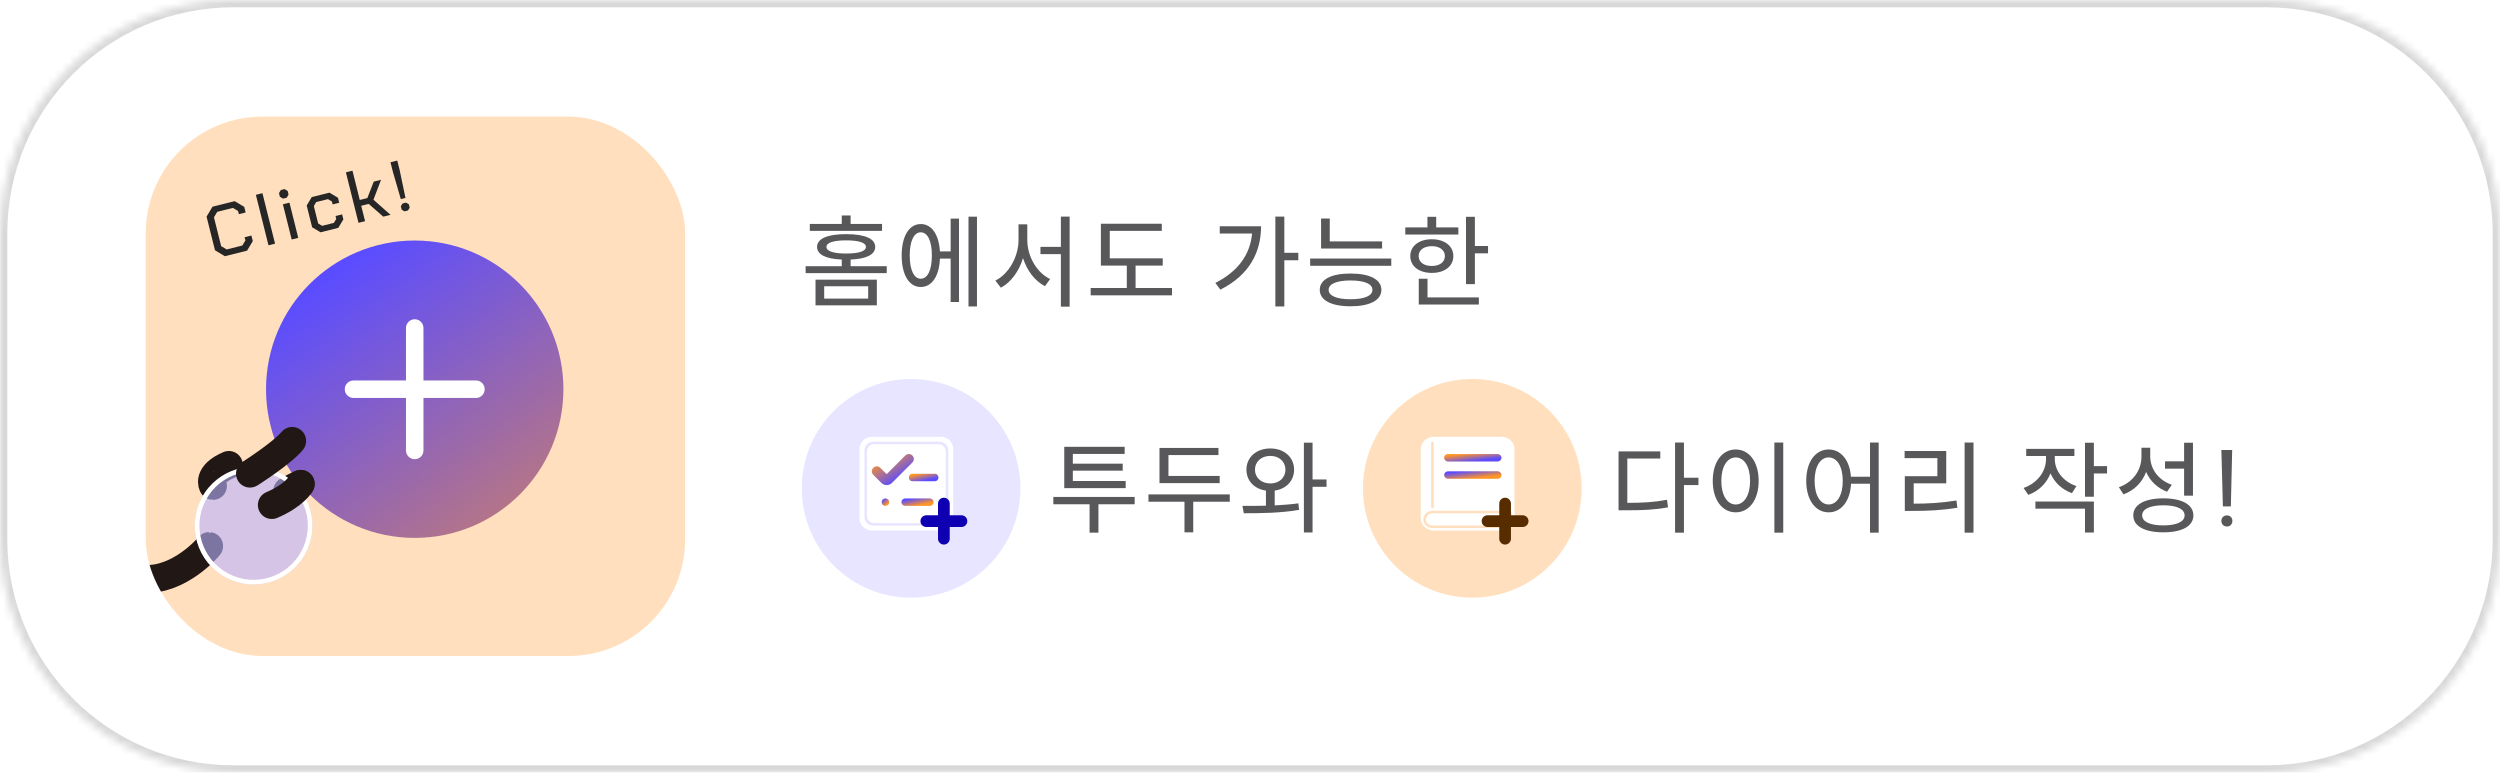 <svg width="343" height="106" viewBox="0 0 343 106" fill="none" xmlns="http://www.w3.org/2000/svg">
<mask id="path-1-inside-1_163_13985" fill="white">
<path d="M0 32C0 14.327 14.327 0 32 0H311C328.673 0 343 14.327 343 32V74C343 91.673 328.673 106 311 106H32C14.327 106 0 91.673 0 74V32Z"/>
</mask>
<path d="M0 32C0 14.327 14.327 0 32 0H311C328.673 0 343 14.327 343 32V74C343 91.673 328.673 106 311 106H32C14.327 106 0 91.673 0 74V32Z" fill="white"/>
<path d="M32 1H311V-1H32V1ZM342 32V74H344V32H342ZM311 105H32V107H311V105ZM1 74V32H-1V74H1ZM32 105C14.879 105 1 91.121 1 74H-1C-1 92.225 13.775 107 32 107V105ZM342 74C342 91.121 328.121 105 311 105V107C329.225 107 344 92.225 344 74H342ZM311 1C328.121 1 342 14.879 342 32H344C344 13.775 329.225 -1 311 -1V1ZM32 -1C13.775 -1 -1 13.775 -1 32H1C1 14.879 14.879 1 32 1V-1Z" fill="#D8D8D9" mask="url(#path-1-inside-1_163_13985)"/>
<g clip-path="url(#clip0_163_13985)">
<rect x="20" y="16" width="74" height="74" rx="16" fill="#FFDFBD"/>
<g filter="url(#filter0_b_163_13985)">
<path d="M36.5 53.4C36.5 42.133 45.633 33 56.9 33C68.167 33 77.3 42.133 77.3 53.4C77.3 64.667 68.167 73.8 56.9 73.8C45.633 73.8 36.5 64.667 36.5 53.4Z" fill="url(#paint0_linear_163_13985)"/>
<path fill-rule="evenodd" clip-rule="evenodd" d="M58.1 45.001C58.1 44.338 57.562 43.801 56.9 43.801C56.237 43.801 55.7 44.338 55.7 45.001V52.201H48.5C47.837 52.201 47.3 52.738 47.3 53.401C47.3 54.063 47.837 54.601 48.5 54.601H55.7V61.801C55.7 62.464 56.237 63.001 56.9 63.001C57.562 63.001 58.1 62.464 58.1 61.801V54.601H65.3C65.963 54.601 66.5 54.063 66.5 53.401C66.5 52.738 65.963 52.201 65.3 52.201H58.1V45.001Z" fill="white"/>
</g>
<path d="M41.256 66.392C40.526 66.704 39.918 67.03 39.416 67.347" stroke="#211815" stroke-width="3.832" stroke-miterlimit="10" stroke-linecap="round"/>
<path d="M29.218 66.666C29.185 66.665 28.31 65.109 31.395 63.792" stroke="#211815" stroke-width="3.832" stroke-miterlimit="10" stroke-linecap="round"/>
<path d="M28.69 74.919C28.722 74.921 24.687 79.732 19.696 79.429" stroke="#211815" stroke-width="3.832" stroke-miterlimit="10" stroke-linecap="round"/>
<g filter="url(#filter1_i_163_13985)">
<path d="M40.212 75.355C37.718 79.051 32.7 80.025 29.003 77.531C25.307 75.037 24.333 70.019 26.827 66.322C29.321 62.626 34.339 61.652 38.035 64.146C41.731 66.64 42.706 71.658 40.212 75.355Z" fill="#B9B2FF" fill-opacity="0.6"/>
</g>
<g filter="url(#filter2_i_163_13985)">
<path fill-rule="evenodd" clip-rule="evenodd" d="M39.682 74.997C37.386 78.401 32.764 79.299 29.36 77.002C25.957 74.705 25.059 70.084 27.356 66.68C29.653 63.276 34.274 62.378 37.678 64.675C41.082 66.972 41.979 71.594 39.682 74.997ZM29.003 77.531C32.7 80.025 37.718 79.051 40.212 75.355C42.706 71.658 41.731 66.64 38.035 64.146C34.339 61.652 29.321 62.626 26.827 66.322C24.333 70.019 25.307 75.037 29.003 77.531Z" fill="white"/>
</g>
<path fill-rule="evenodd" clip-rule="evenodd" d="M32.675 66.008C33.241 66.902 34.424 67.168 35.318 66.603L34.294 64.984C35.318 66.603 35.318 66.603 35.318 66.603L35.334 66.592L35.375 66.567C35.41 66.544 35.46 66.512 35.524 66.471C35.652 66.388 35.835 66.269 36.057 66.121C36.503 65.826 37.113 65.414 37.771 64.944C39.017 64.054 40.671 62.796 41.566 61.711C42.239 60.895 42.123 59.687 41.307 59.014C40.491 58.341 39.283 58.457 38.61 59.273C38.083 59.913 36.84 60.9 35.544 61.825C34.932 62.263 34.36 62.65 33.941 62.927C33.732 63.066 33.562 63.177 33.445 63.252C33.386 63.29 33.341 63.319 33.312 63.338L33.278 63.359L33.269 63.365C33.269 63.365 33.269 63.365 33.269 63.365C32.375 63.931 32.109 65.114 32.675 66.008Z" fill="#211815"/>
<path d="M41.255 66.392C41.287 66.394 40.38 67.972 37.295 69.289" stroke="#211815" stroke-width="3.832" stroke-miterlimit="10" stroke-linecap="round"/>
<path d="M29.494 34.335L28.34 29.717L29.156 28.359L32.202 27.598L33.511 28.384L33.703 29.151L32.772 29.384L32.663 28.947L31.959 28.525L29.805 29.063L29.354 29.814L30.343 33.773L31.094 34.224L33.248 33.686L33.67 32.983L33.561 32.546L34.493 32.314L34.684 33.08L33.898 34.39L30.852 35.151L29.494 34.335ZM35.105 26.729L36.007 26.504L37.737 33.431L36.835 33.656L35.105 26.729ZM38.397 26.989L38.276 26.504L38.529 26.07L39.043 25.942L39.47 26.206L39.591 26.691L39.338 27.125L38.824 27.254L38.397 26.989ZM38.812 28.03L39.714 27.804L40.921 32.636L40.019 32.861L38.812 28.03ZM42.824 31.181L42.078 28.193L42.77 27.041L45.205 26.433L46.369 27.132L46.541 27.821L45.639 28.046L45.539 27.648L44.994 27.321L43.383 27.723L43.056 28.269L43.651 30.655L44.197 30.983L45.808 30.581L46.135 30.035L46.036 29.637L46.938 29.412L47.11 30.101L46.411 31.265L43.976 31.873L42.824 31.181ZM47.456 23.645L48.358 23.419L49.361 27.436L50.4 27.177L51.278 24.916L52.278 24.667L51.239 27.4L53.581 29.474L52.582 29.724L50.589 27.975L49.56 28.232L50.088 30.346L49.186 30.572L47.456 23.645ZM53.899 23.561L53.574 22.261L54.505 22.028L54.83 23.328L55.632 27.158L54.992 27.318L53.899 23.561ZM55.105 28.764L54.991 28.308L55.224 27.92L55.709 27.799L56.097 28.032L56.211 28.488L55.978 28.876L55.493 28.997L55.105 28.764Z" fill="#262627"/>
</g>
<path d="M111.89 38.368H120.304V41.896H111.89V38.368ZM119.114 39.278H113.08V40.972H119.114V39.278ZM111.106 30.724H115.488V29.562H116.706V30.724H121.018V31.676H111.106V30.724ZM116.09 32.124C118.652 32.124 120.08 32.74 120.08 33.874C120.08 34.924 118.876 35.526 116.706 35.61V36.52H121.662V37.472H110.532V36.52H115.488V35.61C113.304 35.526 112.1 34.924 112.1 33.874C112.1 32.74 113.528 32.124 116.09 32.124ZM116.09 32.978C114.34 32.978 113.388 33.3 113.388 33.874C113.388 34.462 114.34 34.784 116.09 34.784C117.854 34.784 118.806 34.462 118.806 33.874C118.806 33.3 117.854 32.978 116.09 32.978ZM132.878 29.73H134.04V42.05H132.878V29.73ZM130.428 29.996H131.576V41.434H130.428V35.484H128.958C128.86 37.906 127.852 39.376 126.326 39.376C124.744 39.376 123.708 37.724 123.708 35.05C123.708 32.39 124.744 30.738 126.326 30.738C127.824 30.738 128.818 32.166 128.958 34.49H130.428V29.996ZM126.326 31.872C125.402 31.872 124.814 33.062 124.814 35.05C124.814 37.038 125.402 38.242 126.326 38.242C127.278 38.242 127.852 37.038 127.852 35.05C127.852 33.062 127.278 31.872 126.326 31.872ZM142.751 33.874H145.551V29.716H146.755V42.078H145.551V34.868H142.751V33.874ZM139.741 30.78H140.945V32.936C140.945 35.176 142.261 37.43 144.081 38.284L143.367 39.264C141.981 38.55 140.903 37.122 140.357 35.414C139.811 37.22 138.705 38.732 137.319 39.474L136.563 38.494C138.397 37.598 139.741 35.218 139.741 32.936V30.78ZM151.041 30.696H159.399V31.676H152.259V35.442H159.525V36.436H155.801V39.516H160.799V40.524H149.641V39.516H154.597V36.436H151.041V30.696ZM174.978 29.716H176.21V34.686H178.128V35.708H176.21V42.05H174.978V29.716ZM173.018 31.046C173.018 34.574 171.436 37.738 167.432 39.74L166.746 38.816C169.854 37.248 171.52 34.938 171.786 32.04H167.348V31.046H173.018ZM181.252 29.982H182.442V33.118H189.624V34.098H181.252V29.982ZM179.754 35.47H190.884V36.464H179.754V35.47ZM185.298 37.528C187.93 37.528 189.526 38.34 189.526 39.768C189.526 41.196 187.93 42.022 185.298 42.022C182.652 42.022 181.07 41.196 181.07 39.768C181.07 38.34 182.652 37.528 185.298 37.528ZM185.298 38.48C183.408 38.48 182.288 38.942 182.288 39.768C182.288 40.594 183.408 41.056 185.298 41.056C187.188 41.056 188.294 40.594 188.294 39.768C188.294 38.942 187.188 38.48 185.298 38.48ZM201.135 29.744H202.353V33.748H204.159V34.756H202.353V38.984H201.135V29.744ZM192.805 31.2H195.843V29.744H197.047V31.2H200.085V32.18H192.805V31.2ZM196.445 32.824C198.195 32.824 199.399 33.748 199.399 35.134C199.399 36.534 198.195 37.444 196.445 37.444C194.695 37.444 193.491 36.534 193.491 35.134C193.491 33.748 194.695 32.824 196.445 32.824ZM196.445 33.776C195.367 33.776 194.639 34.294 194.639 35.134C194.639 35.974 195.367 36.492 196.445 36.492C197.509 36.492 198.237 35.974 198.237 35.134C198.237 34.294 197.509 33.776 196.445 33.776ZM194.653 38.242H195.857V40.804H202.899V41.784H194.653V38.242Z" fill="#58585B"/>
<g filter="url(#filter3_b_163_13985)">
<path d="M110 67C110 58.716 116.716 52 125 52C133.284 52 140 58.716 140 67C140 75.284 133.284 82 125 82C116.716 82 110 75.284 110 67Z" fill="#E7E5FF"/>
<path fill-rule="evenodd" clip-rule="evenodd" d="M130.109 61.79C130.109 61.136 129.579 60.605 128.925 60.605H119.79C119.136 60.605 118.605 61.136 118.605 61.79V70.925C118.605 71.579 119.136 72.109 119.79 72.109H128.925C129.579 72.109 130.109 71.579 130.109 70.925V61.79ZM119.62 59.929C118.686 59.929 117.929 60.686 117.929 61.62V71.094C117.929 72.028 118.686 72.786 119.62 72.786H129.094C130.028 72.786 130.786 72.028 130.786 71.094V61.62C130.786 60.686 130.028 59.929 129.094 59.929H119.62Z" fill="white"/>
<path fill-rule="evenodd" clip-rule="evenodd" d="M118.943 61.958C118.943 61.398 119.398 60.943 119.958 60.943H128.755C129.316 60.943 129.77 61.398 129.77 61.958V70.755C129.77 71.316 129.316 71.77 128.755 71.77H119.958C119.398 71.77 118.943 71.316 118.943 70.755V61.958ZM123.68 68.894C123.68 68.614 123.907 68.387 124.188 68.387H127.571C127.851 68.387 128.079 68.614 128.079 68.894C128.079 69.175 127.851 69.402 127.571 69.402H124.188C123.907 69.402 123.68 69.175 123.68 68.894ZM121.481 69.402C121.761 69.402 121.988 69.175 121.988 68.894C121.988 68.614 121.761 68.387 121.481 68.387C121.201 68.387 120.973 68.614 120.973 68.894C120.973 69.175 121.201 69.402 121.481 69.402ZM124.695 65.511C124.695 65.231 124.905 65.004 125.164 65.004H128.287C128.546 65.004 128.755 65.231 128.755 65.511C128.755 65.791 128.546 66.019 128.287 66.019H125.164C124.905 66.019 124.695 65.791 124.695 65.511ZM125.174 63.452C125.438 63.188 125.438 62.759 125.174 62.495C124.909 62.231 124.481 62.231 124.217 62.495L121.65 65.062L120.775 64.187C120.511 63.922 120.083 63.922 119.818 64.187C119.554 64.451 119.554 64.879 119.818 65.144L120.932 66.258C121.329 66.654 121.971 66.654 122.368 66.258L125.174 63.452Z" fill="white"/>
<path fill-rule="evenodd" clip-rule="evenodd" d="M123.681 68.894C123.681 68.614 123.908 68.387 124.188 68.387H127.572C127.852 68.387 128.079 68.614 128.079 68.894C128.079 69.174 127.852 69.402 127.572 69.402H124.188C123.908 69.402 123.681 69.174 123.681 68.894Z" fill="url(#paint1_linear_163_13985)"/>
<ellipse cx="121.481" cy="68.894" rx="0.508" ry="0.508" fill="url(#paint2_linear_163_13985)"/>
<path fill-rule="evenodd" clip-rule="evenodd" d="M124.695 65.511C124.695 65.231 124.905 65.004 125.164 65.004H128.287C128.546 65.004 128.755 65.231 128.755 65.511C128.755 65.792 128.546 66.019 128.287 66.019H125.164C124.905 66.019 124.695 65.792 124.695 65.511Z" fill="url(#paint3_linear_163_13985)"/>
<path fill-rule="evenodd" clip-rule="evenodd" d="M125.174 62.495C125.438 62.759 125.438 63.188 125.174 63.452L122.368 66.258C121.972 66.654 121.329 66.654 120.932 66.258L119.818 65.144C119.554 64.879 119.554 64.451 119.818 64.187C120.083 63.922 120.511 63.922 120.775 64.187L121.65 65.062L124.217 62.495C124.481 62.231 124.91 62.231 125.174 62.495Z" fill="url(#paint4_linear_163_13985)"/>
<path fill-rule="evenodd" clip-rule="evenodd" d="M126.285 71.501C126.285 71.057 126.645 70.697 127.089 70.697H131.91C132.354 70.697 132.714 71.057 132.714 71.501C132.714 71.944 132.354 72.304 131.91 72.304H127.089C126.645 72.304 126.285 71.944 126.285 71.501Z" fill="#0E00B2"/>
<path fill-rule="evenodd" clip-rule="evenodd" d="M129.5 68.286C129.943 68.286 130.303 68.646 130.303 69.09V73.911C130.303 74.355 129.943 74.715 129.5 74.715C129.056 74.715 128.696 74.355 128.696 73.911V69.09C128.696 68.646 129.056 68.286 129.5 68.286Z" fill="#0E00B2"/>
</g>
<path d="M144.518 68.178H155.676V69.186H150.706V73.078H149.488V69.186H144.518V68.178ZM146.016 61.304H154.304V62.284H147.192V63.614H154.038V64.58H147.192V65.994H154.444V66.974H146.016V61.304ZM159.08 61.458H167.172V62.438H160.312V65.294H167.34V66.288H159.08V61.458ZM157.568 67.828H168.726V68.836H163.714V73.036H162.51V68.836H157.568V67.828ZM174.287 61.528C176.177 61.528 177.549 62.718 177.549 64.44C177.549 65.98 176.457 67.086 174.889 67.31V69.34C175.995 69.284 177.101 69.2 178.137 69.06L178.235 69.956C175.645 70.404 172.775 70.418 170.647 70.418L170.465 69.41C171.431 69.41 172.537 69.41 173.685 69.382V67.31C172.103 67.086 171.011 65.98 171.011 64.44C171.011 62.718 172.383 61.528 174.287 61.528ZM174.287 62.55C173.069 62.55 172.187 63.32 172.187 64.44C172.187 65.56 173.069 66.33 174.287 66.33C175.491 66.33 176.359 65.56 176.359 64.44C176.359 63.32 175.491 62.55 174.287 62.55ZM178.893 60.73H180.083V65.784H182.001V66.792H180.083V73.05H178.893V60.73Z" fill="#58585B"/>
<g filter="url(#filter4_b_163_13985)">
<path d="M187 67C187 58.716 193.716 52 202 52C210.284 52 217 58.716 217 67C217 75.284 210.284 82 202 82C193.716 82 187 75.284 187 67Z" fill="#FFDFBD"/>
<path fill-rule="evenodd" clip-rule="evenodd" d="M194.929 61.62C194.929 60.686 195.728 59.929 196.714 59.929H206C206.986 59.929 207.786 60.686 207.786 61.62V71.094C207.786 72.028 206.986 72.786 206 72.786H196.714C195.728 72.786 194.929 72.028 194.929 71.094V61.62ZM196.536 70.417C196.043 70.417 195.643 70.796 195.643 71.263C195.643 71.731 196.043 72.109 196.536 72.109H205.643C206.432 72.109 207.072 71.503 207.072 70.756V70.417H196.536ZM195.286 71.263C195.286 70.609 195.845 70.079 196.536 70.079H207.072C207.269 70.079 207.429 70.231 207.429 70.417V70.756C207.429 71.69 206.629 72.448 205.643 72.448H196.536C195.845 72.448 195.286 71.917 195.286 71.263ZM198.679 64.666C198.383 64.666 198.143 64.893 198.143 65.173C198.143 65.453 198.383 65.681 198.679 65.681H205.464C205.76 65.681 206 65.453 206 65.173C206 64.893 205.76 64.666 205.464 64.666H198.679ZM198.143 62.805C198.143 62.524 198.383 62.297 198.679 62.297H205.464C205.76 62.297 206 62.524 206 62.805C206 63.085 205.76 63.312 205.464 63.312H198.679C198.383 63.312 198.143 63.085 198.143 62.805ZM196.714 60.775C196.714 60.681 196.634 60.605 196.536 60.605C196.437 60.605 196.357 60.681 196.357 60.775V69.572C196.357 69.665 196.437 69.741 196.536 69.741C196.634 69.741 196.714 69.665 196.714 69.572V60.775Z" fill="white"/>
<path d="M198.143 62.804C198.143 62.524 198.382 62.297 198.678 62.297H205.464C205.76 62.297 206 62.524 206 62.804C206 63.085 205.76 63.312 205.464 63.312H198.678C198.382 63.312 198.143 63.085 198.143 62.804Z" fill="url(#paint5_linear_163_13985)"/>
<path d="M198.143 65.174C198.143 64.893 198.382 64.666 198.678 64.666H205.464C205.76 64.666 206 64.893 206 65.174C206 65.454 205.76 65.681 205.464 65.681H198.678C198.382 65.681 198.143 65.454 198.143 65.174Z" fill="url(#paint6_linear_163_13985)"/>
<path fill-rule="evenodd" clip-rule="evenodd" d="M203.285 71.501C203.285 71.057 203.645 70.697 204.089 70.697H208.91C209.354 70.697 209.714 71.057 209.714 71.501C209.714 71.944 209.354 72.304 208.91 72.304H204.089C203.645 72.304 203.285 71.944 203.285 71.501Z" fill="#572D00"/>
<path fill-rule="evenodd" clip-rule="evenodd" d="M206.5 68.286C206.943 68.286 207.303 68.646 207.303 69.09V73.911C207.303 74.355 206.943 74.715 206.5 74.715C206.056 74.715 205.696 74.355 205.696 73.911V69.09C205.696 68.646 206.056 68.286 206.5 68.286Z" fill="#572D00"/>
</g>
<path d="M229.82 60.716H231.038V65.546H233.026V66.554H231.038V73.078H229.82V60.716ZM222.064 61.934H227.79V62.914H223.268V68.99C225.41 68.99 226.95 68.906 228.714 68.57L228.854 69.606C226.964 69.956 225.34 70.012 223.044 70.012H222.064V61.934ZM243.444 60.716H244.662V73.078H243.444V60.716ZM238.138 61.668C239.972 61.668 241.288 63.334 241.288 65.98C241.288 68.612 239.972 70.292 238.138 70.292C236.304 70.292 234.988 68.612 234.988 65.98C234.988 63.334 236.304 61.668 238.138 61.668ZM238.138 62.76C236.976 62.76 236.164 64.006 236.164 65.98C236.164 67.954 236.976 69.214 238.138 69.214C239.3 69.214 240.112 67.954 240.112 65.98C240.112 64.006 239.3 62.76 238.138 62.76ZM250.895 61.668C252.547 61.668 253.779 63.096 253.947 65.406H256.565V60.716H257.755V73.078H256.565V66.372H253.961C253.849 68.78 252.603 70.292 250.895 70.292C249.089 70.292 247.815 68.612 247.815 65.98C247.815 63.334 249.089 61.668 250.895 61.668ZM250.895 62.76C249.747 62.76 248.963 64.006 248.963 65.98C248.963 67.954 249.747 69.214 250.895 69.214C252.043 69.214 252.827 67.954 252.827 65.98C252.827 64.006 252.043 62.76 250.895 62.76ZM269.545 60.716H270.763V73.078H269.545V60.716ZM261.313 61.878H267.025V66.316H262.559V69.102C264.575 69.102 266.325 69.004 268.425 68.668L268.551 69.662C266.353 70.026 264.505 70.096 262.377 70.096H261.341V65.336H265.807V62.858H261.313V61.878ZM277.998 61.584H284.606V62.564H281.918V62.97C281.918 64.58 283.052 66.078 284.886 66.694L284.27 67.66C282.884 67.17 281.862 66.176 281.33 64.944C280.798 66.302 279.72 67.38 278.278 67.898L277.634 66.946C279.524 66.288 280.714 64.692 280.714 62.97V62.564H277.998V61.584ZM286.062 60.744H287.28V63.95H289.086V64.958H287.28V68.15H286.062V60.744ZM279.258 68.808H287.28V73.064H286.062V69.788H279.258V68.808ZM293.806 61.43H295.01V62.62C295.01 64.356 296.158 65.896 297.978 66.512L297.32 67.464C295.99 66.96 294.982 65.994 294.45 64.748C293.918 66.176 292.826 67.282 291.342 67.828L290.712 66.848C292.616 66.176 293.806 64.538 293.806 62.662V61.43ZM299.658 60.744H300.876V68.01H299.658V64.3H297.04V63.292H299.658V60.744ZM296.816 68.374C299.364 68.374 300.932 69.228 300.932 70.712C300.932 72.196 299.364 73.036 296.816 73.036C294.254 73.036 292.686 72.196 292.686 70.712C292.686 69.228 294.254 68.374 296.816 68.374ZM296.816 69.326C294.982 69.326 293.904 69.83 293.904 70.712C293.904 71.58 294.982 72.084 296.816 72.084C298.636 72.084 299.728 71.58 299.728 70.712C299.728 69.83 298.636 69.326 296.816 69.326ZM306.255 61.738L306.073 69.48H304.981L304.771 61.738H306.255ZM305.541 70.712C305.975 70.712 306.283 71.02 306.283 71.468C306.283 71.916 305.975 72.238 305.541 72.238C305.093 72.238 304.771 71.916 304.771 71.468C304.771 71.02 305.093 70.712 305.541 70.712Z" fill="#58585B"/>
<defs>
<filter id="filter0_b_163_13985" x="-23.5" y="-27" width="160.8" height="160.8" filterUnits="userSpaceOnUse" color-interpolation-filters="sRGB">
<feFlood flood-opacity="0" result="BackgroundImageFix"/>
<feGaussianBlur in="BackgroundImageFix" stdDeviation="30"/>
<feComposite in2="SourceAlpha" operator="in" result="effect1_backgroundBlur_163_13985"/>
<feBlend mode="normal" in="SourceGraphic" in2="effect1_backgroundBlur_163_13985" result="shape"/>
</filter>
<filter id="filter1_i_163_13985" x="25.444" y="62.764" width="17.427" height="17.427" filterUnits="userSpaceOnUse" color-interpolation-filters="sRGB">
<feFlood flood-opacity="0" result="BackgroundImageFix"/>
<feBlend mode="normal" in="SourceGraphic" in2="BackgroundImageFix" result="shape"/>
<feColorMatrix in="SourceAlpha" type="matrix" values="0 0 0 0 0 0 0 0 0 0 0 0 0 0 0 0 0 0 127 0" result="hardAlpha"/>
<feOffset dx="1.277" dy="1.277"/>
<feGaussianBlur stdDeviation="1.277"/>
<feComposite in2="hardAlpha" operator="arithmetic" k2="-1" k3="1"/>
<feColorMatrix type="matrix" values="0 0 0 0 0.949 0 0 0 0 0.949 0 0 0 0 0.949 0 0 0 1 0"/>
<feBlend mode="normal" in2="shape" result="effect1_innerShadow_163_13985"/>
</filter>
<filter id="filter2_i_163_13985" x="25.444" y="62.764" width="17.427" height="17.427" filterUnits="userSpaceOnUse" color-interpolation-filters="sRGB">
<feFlood flood-opacity="0" result="BackgroundImageFix"/>
<feBlend mode="normal" in="SourceGraphic" in2="BackgroundImageFix" result="shape"/>
<feColorMatrix in="SourceAlpha" type="matrix" values="0 0 0 0 0 0 0 0 0 0 0 0 0 0 0 0 0 0 127 0" result="hardAlpha"/>
<feOffset dx="1.277" dy="1.277"/>
<feGaussianBlur stdDeviation="1.277"/>
<feComposite in2="hardAlpha" operator="arithmetic" k2="-1" k3="1"/>
<feColorMatrix type="matrix" values="0 0 0 0 0.949 0 0 0 0 0.949 0 0 0 0 0.949 0 0 0 1 0"/>
<feBlend mode="normal" in2="shape" result="effect1_innerShadow_163_13985"/>
</filter>
<filter id="filter3_b_163_13985" x="50" y="-8" width="150" height="150" filterUnits="userSpaceOnUse" color-interpolation-filters="sRGB">
<feFlood flood-opacity="0" result="BackgroundImageFix"/>
<feGaussianBlur in="BackgroundImageFix" stdDeviation="30"/>
<feComposite in2="SourceAlpha" operator="in" result="effect1_backgroundBlur_163_13985"/>
<feBlend mode="normal" in="SourceGraphic" in2="effect1_backgroundBlur_163_13985" result="shape"/>
</filter>
<filter id="filter4_b_163_13985" x="127" y="-8" width="150" height="150" filterUnits="userSpaceOnUse" color-interpolation-filters="sRGB">
<feFlood flood-opacity="0" result="BackgroundImageFix"/>
<feGaussianBlur in="BackgroundImageFix" stdDeviation="30"/>
<feComposite in2="SourceAlpha" operator="in" result="effect1_backgroundBlur_163_13985"/>
<feBlend mode="normal" in="SourceGraphic" in2="effect1_backgroundBlur_163_13985" result="shape"/>
</filter>
<linearGradient id="paint0_linear_163_13985" x1="43.063" y1="39.6" x2="86.851" y2="99.404" gradientUnits="userSpaceOnUse">
<stop stop-color="#5B4DFF"/>
<stop offset="1" stop-color="#FF9524"/>
</linearGradient>
<linearGradient id="paint1_linear_163_13985" x1="124.357" y1="68.403" x2="124.637" y2="69.764" gradientUnits="userSpaceOnUse">
<stop offset="0.1" stop-color="#5B4DFF"/>
<stop offset="0.9" stop-color="#FF9524"/>
</linearGradient>
<linearGradient id="paint2_linear_163_13985" x1="121.13" y1="68.403" x2="121.834" y2="69.193" gradientUnits="userSpaceOnUse">
<stop offset="0.1" stop-color="#5B4DFF"/>
<stop offset="0.9" stop-color="#FF9524"/>
</linearGradient>
<linearGradient id="paint3_linear_163_13985" x1="125.32" y1="65.02" x2="125.621" y2="66.371" gradientUnits="userSpaceOnUse">
<stop offset="0.1" stop-color="#FF9524"/>
<stop offset="0.9" stop-color="#5B4DFF"/>
</linearGradient>
<linearGradient id="paint4_linear_163_13985" x1="120.505" y1="62.367" x2="123.24" y2="66.51" gradientUnits="userSpaceOnUse">
<stop offset="0.1" stop-color="#FF9524"/>
<stop offset="0.9" stop-color="#5B4DFF"/>
</linearGradient>
<linearGradient id="paint5_linear_163_13985" x1="199.351" y1="62.313" x2="199.513" y2="63.713" gradientUnits="userSpaceOnUse">
<stop offset="0.1" stop-color="#FF9524"/>
<stop offset="0.9" stop-color="#5B4DFF"/>
</linearGradient>
<linearGradient id="paint6_linear_163_13985" x1="199.351" y1="64.683" x2="199.513" y2="66.082" gradientUnits="userSpaceOnUse">
<stop offset="0.1" stop-color="#5B4DFF"/>
<stop offset="0.9" stop-color="#FF9524"/>
</linearGradient>
<clipPath id="clip0_163_13985">
<rect x="20" y="16" width="74" height="74" rx="16" fill="white"/>
</clipPath>
</defs>
</svg>
